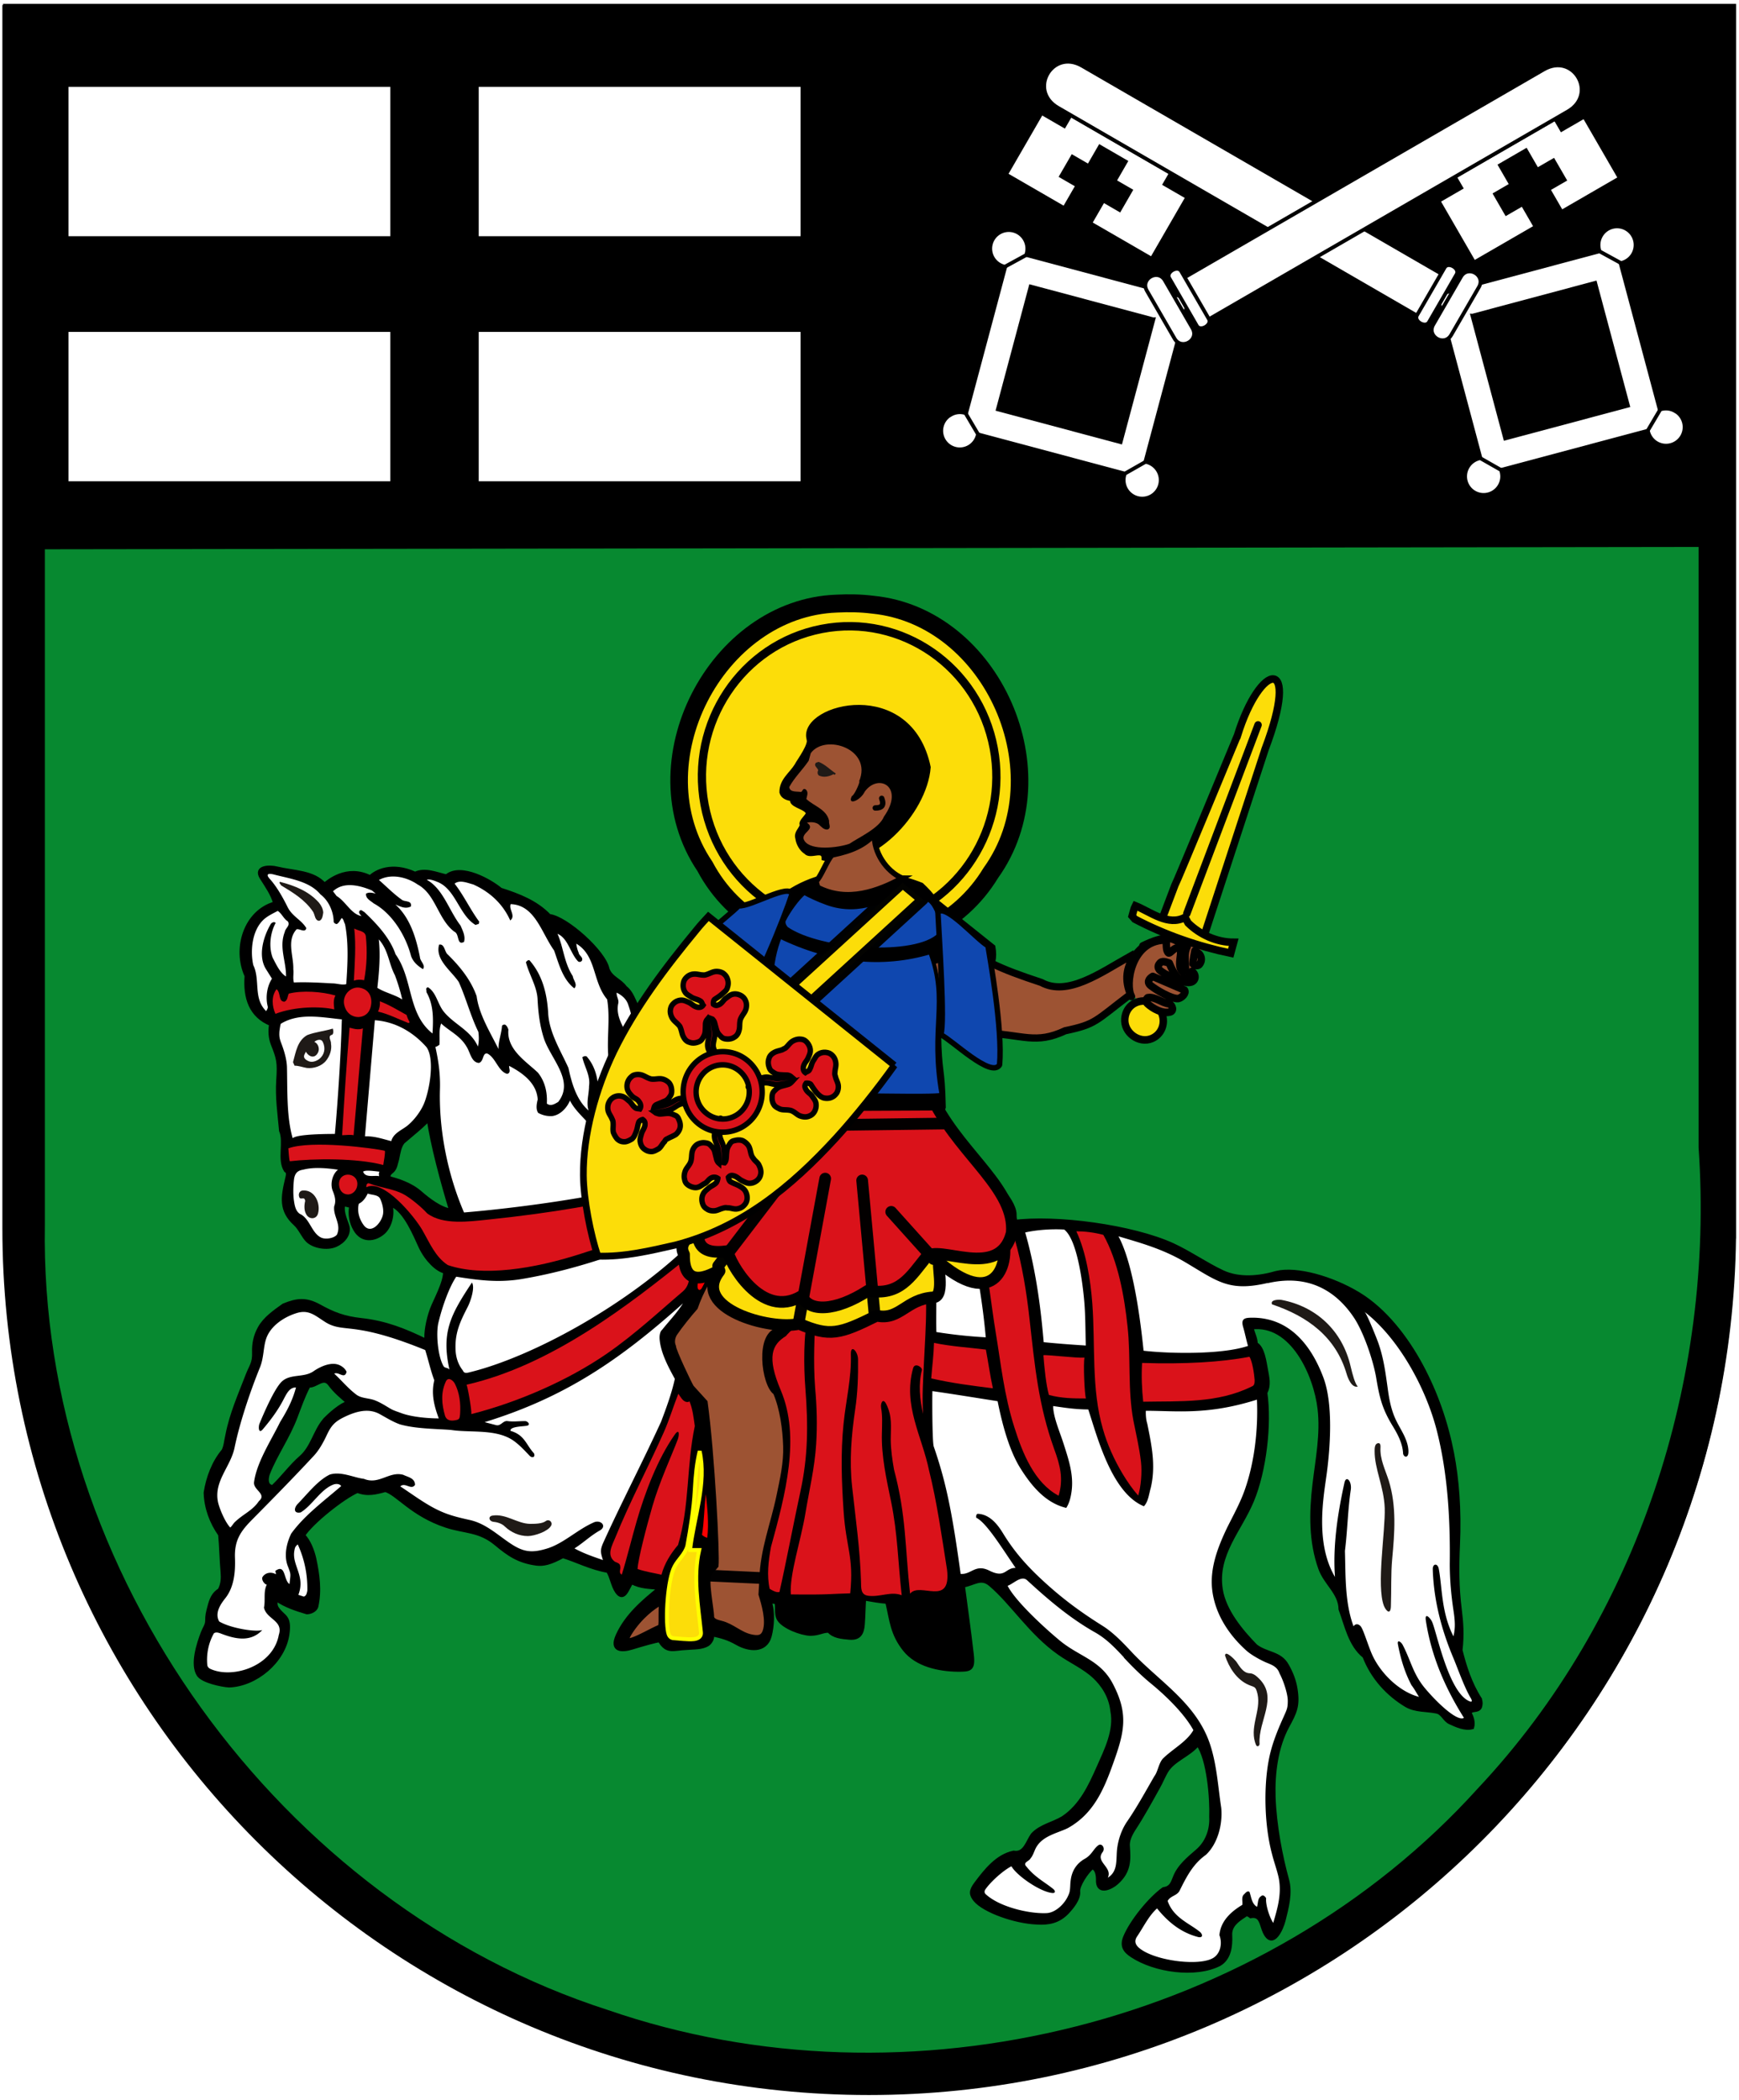 <svg xmlns="http://www.w3.org/2000/svg" xml:space="preserve" width="463" height="559" version="1.0" viewBox="0 0 104.762 148.5"><defs><filter id="a" width="1.049" height="1.133" x="-.025" y="-.066" style="color-interpolation-filters:sRGB"><feGaussianBlur stdDeviation=".231"/></filter></defs><path d="M226.2 173.75V2.054H-16.203V173.75c0 66.88 54.28 121.2 121.203 121.2 66.89 0 121.2-54.28 121.2-121.2z" style="fill:#000;fill-rule:evenodd;stroke:#000;stroke-width:3.245;stroke-linecap:butt;stroke-linejoin:miter;stroke-miterlimit:4;stroke-dasharray:none" transform="matrix(.499 0 0 .499 -.055 .141)"/><path d="M-11.804 173.31c-.844 49.12 33.321 96.24 79.758 111.2 42.576 14.71 93.126 2.05 123.336-31.36 22.65-24.08 33.6-57.93 31.31-90.81V77.218l-234.404.33v95.762z" style="fill:#078930;fill-rule:evenodd;stroke:none" transform="matrix(.499 0 0 .499 -.055 .141)"/><path d="M-4.773 5.64H18.99V17.2H-4.773zm29.015 0h23.763V17.2H24.242zM-4.773 22.968H18.99v11.56H-4.773zm29.015 0h23.763v11.56H24.242z" style="fill:#fff;fill-rule:nonzero;stroke:#000"/><path d="M226.29 173.58V1.883H-16.111V173.58c0 66.88 54.28 121.2 121.201 121.2 66.89 0 121.2-54.28 121.2-121.2z" style="fill:none;stroke:#000;stroke-width:3.245;stroke-linecap:butt;stroke-linejoin:miter;stroke-miterlimit:4;stroke-dasharray:none" transform="matrix(.499 0 0 .499 -.055 .141)"/><g style="stroke:#000;stroke-width:.531;stroke-miterlimit:4"><g style="stroke-width:1.074"><path d="m-200 142.2-30.16-13.88-1.54 3.33-6.81-3.13-8.5 18.48 17.52 8.06 3.13-6.81-4.87-2.24 2.69-5.84 4.87 2.24 2.68-5.84 7.78 3.58-2.68 5.84 4.86 2.24-2.68 5.84-4.87-2.24-3.13 6.81 18.49 8.5 8.5-18.49-6.81-3.13z" style="fill:#fff;fill-rule:evenodd;stroke-width:1.074;stroke-linecap:butt;stroke-linejoin:miter;stroke-dasharray:none" transform="matrix(.246 .023 -.023 .246 126.18 -18.144)"/><path d="m-121 169.8 49.85-18.44 18.45 49.86-49.86 18.44z" style="fill:#fff;fill-rule:nonzero;stroke-width:1.074;stroke-linecap:butt;stroke-linejoin:miter;stroke-dasharray:none" transform="matrix(.246 .023 -.023 .246 126.18 -18.144)"/><path d="m-110.3 174.8 34.11-12.62 12.62 34.12-34.12 12.62-12.62-34.12z" style="fill:#000;fill-rule:nonzero;stroke-width:1.074;stroke-linecap:butt;stroke-linejoin:miter;stroke-dasharray:none" transform="matrix(.246 .023 -.023 .246 126.18 -18.144)"/><path d="M-126.2 176.2-234 126.6c-8.98-4.14-3.2-16.72 5.79-12.59l107.8 49.6" style="fill:#fff;fill-rule:evenodd;stroke-width:1.074;stroke-linecap:butt;stroke-linejoin:miter;stroke-dasharray:none" transform="matrix(.246 .023 -.023 .246 126.18 -18.144)"/><path d="m-119.5 161.8-6.62 14.38c-.82 1.79 2.77 3.45 3.6 1.65l6.61-14.38c.83-1.8-2.77-3.45-3.59-1.65zm4.9 2.2-6.62 14.38c-1.65 3.6 3.74 6.08 5.39 2.48l6.62-14.38c1.65-3.59-3.74-6.07-5.39-2.48z" style="fill:#fff;fill-rule:evenodd;stroke-width:1.074;stroke-linecap:round;stroke-linejoin:round;stroke-dasharray:none" transform="matrix(.246 .023 -.023 .246 126.18 -18.144)"/><path d="M-98.05 218c.665 1.38.729 3.05.02 4.55a5.305 5.305 0 0 1-7.06 2.54 5.306 5.306 0 0 1-2.52-7.06 5.304 5.304 0 0 1 3.34-2.84l6.218 2.81zm29.34-72a5.299 5.299 0 0 1 2.539 7.05 5.335 5.335 0 0 1-3.19 2.8l-6.382-2.75a5.297 5.297 0 0 1-.01-4.57 5.287 5.287 0 0 1 7.047-2.53zm18.82 50.6a5.299 5.299 0 0 1 2.539 7.05 5.306 5.306 0 0 1-7.06 2.54 5.297 5.297 0 0 1-2.834-3.35l2.98-6.32c1.349-.58 2.926-.61 4.358.1z" style="fill:#fff;fill-rule:nonzero;stroke-width:1.074;stroke-linecap:butt;stroke-linejoin:miter" transform="matrix(.246 .023 -.023 .246 126.18 -18.144)"/></g><g style="stroke-width:1.074"><path d="m-200 142.2-30.16-13.88-1.54 3.33-6.81-3.13-8.5 18.48 17.52 8.06 3.13-6.81-4.87-2.24 2.69-5.84 4.87 2.24 2.68-5.84 7.78 3.58-2.68 5.84 4.86 2.24-2.68 5.84-4.87-2.24-3.13 6.81 18.49 8.5 8.5-18.49-6.81-3.13z" style="fill:#fff;fill-rule:evenodd;stroke-width:1.074;stroke-linecap:butt;stroke-linejoin:miter;stroke-dasharray:none" transform="matrix(-.246 .023 .023 .246 41.306 -17.884)"/><path d="m-121 169.8 49.85-18.44 18.45 49.86-49.86 18.44z" style="fill:#fff;fill-rule:nonzero;stroke-width:1.074;stroke-linecap:butt;stroke-linejoin:miter;stroke-dasharray:none" transform="matrix(-.246 .023 .023 .246 41.306 -17.884)"/><path d="m-110.3 174.8 34.11-12.62 12.62 34.12-34.12 12.62-12.62-34.12z" style="fill:#000;fill-rule:nonzero;stroke-width:1.074;stroke-linecap:butt;stroke-linejoin:miter;stroke-dasharray:none" transform="matrix(-.246 .023 .023 .246 41.306 -17.884)"/><path d="M-126.2 176.2-234 126.6c-8.98-4.14-3.2-16.72 5.79-12.59l107.8 49.6" style="fill:#fff;fill-rule:evenodd;stroke-width:1.074;stroke-linecap:butt;stroke-linejoin:miter;stroke-dasharray:none" transform="matrix(-.246 .023 .023 .246 41.306 -17.884)"/><path d="m-119.5 161.8-6.62 14.38c-.82 1.79 2.77 3.45 3.6 1.65l6.61-14.38c.83-1.8-2.77-3.45-3.59-1.65zm4.9 2.2-6.62 14.38c-1.65 3.6 3.74 6.08 5.39 2.48l6.62-14.38c1.65-3.59-3.74-6.07-5.39-2.48z" style="fill:#fff;fill-rule:evenodd;stroke-width:1.074;stroke-linecap:round;stroke-linejoin:round;stroke-dasharray:none" transform="matrix(-.246 .023 .023 .246 41.306 -17.884)"/><path d="M-98.05 218c.665 1.38.729 3.05.02 4.55a5.305 5.305 0 0 1-7.06 2.54 5.306 5.306 0 0 1-2.52-7.06 5.304 5.304 0 0 1 3.34-2.84l6.218 2.81zm29.34-72a5.299 5.299 0 0 1 2.539 7.05 5.335 5.335 0 0 1-3.19 2.8l-6.382-2.75a5.297 5.297 0 0 1-.01-4.57 5.287 5.287 0 0 1 7.047-2.53zm18.82 50.6a5.299 5.299 0 0 1 2.539 7.05 5.306 5.306 0 0 1-7.06 2.54 5.297 5.297 0 0 1-2.834-3.35l2.98-6.32c1.349-.58 2.926-.61 4.358.1z" style="fill:#fff;fill-rule:nonzero;stroke-width:1.074;stroke-linecap:butt;stroke-linejoin:miter" transform="matrix(-.246 .023 .023 .246 41.306 -17.884)"/></g></g><path d="M414.29 101.29c-15.62.53-26.02 20.21-17.03 33.24 7.36 13.63 28.82 13.89 36.89.84 9.21-12.55.26-32.44-15.22-33.94-1.54-.19-3.09-.22-4.64-.14z" style="fill:#fcdd09;stroke:#000;stroke-width:2.265;stroke-linecap:round;stroke-linejoin:round" transform="matrix(.548 0 0 .559 -176.958 -13.943)"/><path d="M419.43 141.82c-10.31 1.96-20.26-4.81-22.22-15.12-1.96-10.31 4.81-20.25 15.12-22.21 10.31-1.96 20.25 4.81 22.21 15.11 1.91 10.02-4.43 19.75-14.36 22.06" style="fill:#fcdd09;stroke:#000;stroke-width:1.063;stroke-linecap:round;stroke-linejoin:round" transform="matrix(.548 0 0 .559 -176.958 -13.943)"/><path d="M191.62 240.49c-1.41-2.2-2.16-4.56-2.76-6.95.26-2.24.12-3.94-.11-5.82-.39-3.14-.4-5.89-.25-9.08.23-5.12-.14-9.33-.83-12.98-.86-4.4-2.29-8.53-4.4-12.46-2.12-3.93-5.16-7.87-8.86-10.11-3.77-2.29-8.81-3.71-11.67-3.01-2.38.7-5.26.99-7.61-.11-2.34-1.09-4.69-2.74-7.05-3.83-5.7-2.61-16.61-4.1-22.74-3.26 2.57-3.62-11.25-11.8-9.72-16.27-.12-6.06-.57-4.49-.66-10.59-.11-6.57 8.88-5.83 7.69-12.16l-8.19-6.55c-.62-.91-1.25-1.55-1.98-2.24-2.66-1.08-11.12-3.72-18.509.79-1.819 2.02-3.661 7.72-4.316 10.5-1.689 7.13 1.104 15.46 2.284 20.36-1.814 2.36-1.794 2.59-6.166 7.36-.654.29-1.322.4-2.009.61-.406 0-1.183.52-1.312-.15.266-2.2-.365-4.2-1.307-6.17-.758-2.19-2.638-3.75-3.496-5.86-.913-3.12-1.68-7.11-4.641-9.04-1.246-.99-1.246-2.81-2.568-3.83-.728-1.04-2.06-1.34-2.491-2.63-.487-2.42-5.887-7.24-8.264-7.51-1.835-1.93-4.321-2.9-6.897-3.72-1.294-1.12-5.61-3.66-7.67-1.89-1.388-.3-3.034-1.06-4.438-.37-3.268-1.51-5.564-.32-6.371.5-3.313-1.69-5.98.65-6.477 1.05-1.607-1.83-4.359-1.72-6.75-2.3-.989-.26-3.164-.24-2.156 1.33.725 1.15 1.563 2.32 1.905 3.62-4.23 1.19-5.82 6.44-4.049 10.28-.239 3.11.601 5.67 3.481 6.83-.185 1.02-.1 1.99.251 2.88.804 2.03.924 2.52.754 5.08-.158 2.4.182 4.77.4 7.13.693 1.65-.312 4.07.668 5.63.424.24.319.65.218 1.08-.657 2.71-.969 4.59 1.119 6.49.733.66 1.142 1.77 1.771 2.38.875.84 2.761 1.18 3.968.64 1.053-.46 2.061-1.55 1.634-2.81-.317-.93-.875-2.19-.472-3.03.363.23.751.16 1.028.36-.19 1.14 0 2.27.568 3.24.995 1.77 2.799 1.47 3.951.49.984-.82 1.428-2.59 1.094-3.81l.154-.12c1.949.79 3.383 4.47 4.098 5.98.858 1.79 2.365 3.26 3.448 3.46.06 1.53-1.464 4.22-1.88 5.37-.573 1.6-.88 3.37-.743 4.46-3.121-1.52-5.803-2.59-9.213-2.97-2.497-.27-4.027-.87-6.006-1.97-1.842-1.01-3.121-.89-5.034-.1-1.279.92-2.657 1.85-3.42 3.25-.579 1.06-.82 2.16-.777 3.39.06 1.57-.431 1.96-.939 3.3-1.073 2.79-2.268 5.45-2.846 8.45-.181.74-.226 1.62-.564 2.22-1.355 1.61-2.179 3.77-2.514 5.92.06 2.13.804 4.18 2.055 5.95.165 1.75.18 3.47.34 5.27.07.86.06 1.71-.401 2.58-.928.57-1.208 1.41-1.454 2.34-.223.86-.332 1.23-.327 2.05 0 .58-.409 1.09-.622 1.67-.58 1.53-1.563 4.46-.586 5.95.596.9 3.296 1.46 4.314 1.52 3.729-.11 7.751-3.39 8.294-7.31.355-2.59-.591-2.32-1.469-3.6-.274-.39-.269-.9-.117-1.31 1.269.89 2.776 1.39 4.324 1.85.484 0 1.157-.27 1.345-.79.522-2.3.195-4.57-.274-6.78-.231-1.08-.805-2.6-1.596-3.33 1.146-1.84 5.683-5.44 7.7-6.3 1.414.56 2.611.24 3.951-.13 1.725.5 3.793 3.47 8.601 5.06 2.649.88 4.699.57 7.077 2.54 1.776 1.48 3.192 2.5 5.76 2.84.956.12 1.961-.1 3.722-1.07 1.938.59 4.026 1.7 6.399 2.09.55.88.677 2.08 1.261 2.93 1.022 1.48 1.543-.65 2.088-1.34 1.327.75 2.634.65 4.022.84-2.35 1.89-4.689 3.86-5.991 6.69-1.015 2.24.647 2.18 2.03 1.75 1.583-.48 3.263-.96 3.912-1.04 1.028 1.79 1.924 1.17 3.776 1.1 1.028-.1 2.202 0 3.06-.55.37-.26.809-.97.52-1.41 1.484.33 2.35.55 3.644 1.29 1.596.91 3.993 1.24 4.607-1.04.361-1.33.508-3.5 0-4.83.29 0 .655-.1.901.1.292.38-.109 1.55.406 2.38.66 1.06 3.136 2.01 4.438 2.05 1.225 0 1.796-.48 2.639-.43.692.81 1.822.88 2.862.98 1.4.14 1.85-.59 1.95-1.88.1-1.25.1-2.49.19-3.67 1.16.2 2.12.38 3.26.47.62 2.64.68 4.49 2.48 6.76 1.74 2.18 4.87 2.82 7.48 2.86 1.77 0 2.29 0 2.04-2.16-.37-3.3-.84-6.49-1.26-9.77 1.59-.27 2.54-1.3 3.88-.17 3.09 2.6 5.7 6.89 9.78 9.75 1.62 1.14 3.54 1.98 5 3.35 1.08 1.02 2.28 2.65 2.51 4.84.54 2.75-.88 5.55-1.95 7.97-1.18 2.64-2.43 5.43-5.04 7.18-1.42.86-3.16 1.14-4.31 2.39-.72 1.01-1.09 2.8-2.69 2.52-2.34.5-3.95 2.56-5.33 4.4-.81 1.06-.7 1.56-.13 2.29 1.29 1.56 5.67 3.11 8.76 3.23 1.66.11 3.02-.17 4.23-1.39.7-.73 1.73-1.96 1.63-3.01-.1-.84 1.21-2.84 2.02-3.46.86.39.76 1.68.77 2.07.1 1.72 1.95.78 2.63.16 1.9-1.67 1.74-3.4 1.63-5.12-.1-.9.35-1.78.85-2.56 1.24-1.9 2.31-3.87 3.42-5.86.41-.72.72-1.5 1.12-2.2.98-1.73 3.25-2.34 4.52-3.93 1.56 2.11 1.98 7.89 1.88 10.3.1 1.92-.6 3.71-1.97 4.87-1.19 1.04-2.6 2.15-3.2 3.77-.33.84-.53 1.45-1.59 1.62-1.88 1.34-4.54 4.57-5.46 6.85-.47 1.23 0 1.9 1 2.56 3.23 2.13 8.99 2.95 12.39 1.22 1.41-.83 1.61-2.55 1.54-4.06-.1-1.39.98-2.17 2.01-2.83.31-.29.61-.12.88.1 1.52-.28 1.49 1.17 1.98 2.23 1.13 2.4 2.4-.44 2.7-1.67.44-1.73 1-3.85.5-5.68-.93-3.35-1.78-7.76-1.92-11.76-.11-3.35.35-7.07 1.94-10.02 1.05-1.95 1.56-2.85 1.17-5.29-.18-1.17-.62-2.29-1.22-3.34-1-1.81-2.87-1.57-4.43-2.75-2.03-2.07-4.48-4.98-4.95-8.05-.77-4.93 2.72-8.43 4.43-12.56 1.76-4.24 2.53-10.81 1.89-15.3.56-1.05.29-2.11.1-3.18-.21-1.1-.45-3.21-1.46-3.72 0-.84-.46-1.56-.59-2.33 5.73-.72 9.06 6.7 9.62 11.52.42 3.6-.3 7.11-.72 10.66-.49 4.13-.53 8.18.82 11.95.78 2.17 2.84 3.46 2.87 5.78.85 2.28 1.36 5.06 3.39 6.68 1.17 3.07 3.42 5.43 5.93 6.93 1.3.77 2.92.62 4.28.9.89.15 1.15 1.2 1.94 1.54.91.42 2.11.97 3.13.69.19-.63 0-1.38-.36-2 .2-.71 1.12-.17 1.47-.87.13-.39.12-.73 0-1.07zM96.4 104.28c.502.83-1.325 3.19-1.68 3.89-.771 1.25-2.159 2.11-2.131 3.82.203.71.895.87 1.514.99-.251.82 1.683 1.1 2.114 1.73.606.32-1.147 1.39-.721 1.92-.208.63-.895 1.12-.652 1.86.09.75.558 1.6 1.211 2 .664.79 2.537-.63 2.517.89 6.608 1.79 14.398-6.43 14.908-12.95-2.62-12.653-17.913-8.779-17.08-4.15zm-54.984 64.46c-1.436-1.26-3.278-1.78-4.468-2.11-.132-.53.195-.73.475-.97.477-.41.535-1.15.72-1.72.165-.79.297-1.8.82-2.41.624-.56 3.372-2.75 3.628-3.31.487 3.55 1.989 9.14 3.187 13.03-1.479-.17-3.268-1.55-4.362-2.51zm-13.628 32.27c-1.301 1.58-1.7 3.84-3.285 5.21-1.447 1.26-2.583 2.87-4.004 4.2-1.051-.1-.914-1.3-.645-1.98 1.071-2.69 2.786-5.05 3.885-7.95.563-1.47 1.061-2.94 1.847-4.44 1.043.13 2.071-1.44 2.999-.21.777 1.06 1.743 1.83 2.68 2.65-.975.12-2.875 1.82-3.477 2.52zm86.252-26.3c-.17-.27.1-2.77.13-3.12 1.48 1.16 3.04 2.26 4.7 3.18-1.55.21-3.51-.1-4.83-.1z" style="fill:#000;stroke:#000;stroke-width:.552;stroke-opacity:1" transform="matrix(.499 0 0 .499 -.055 .141)"/><path d="M141.99 140.69v-5.46c-4.16 2.33-8.83 5.72-12.55 3.7-5.94-1.96-8.99-3.3-11.27-5.8-.98 2.51-5.03 2.8-6.51 3.37 4.81 6.06 5.29 7.04 8.95 9.55 3.27.1 5.25.56 6.99.71 1.66.13 3.09 0 5.22-.99 4.36-.92 4.22-1.34 9.14-5.08z" style="fill:#9d5333;fill-opacity:1;stroke:#000;stroke-width:1.025;stroke-opacity:1" transform="matrix(.499 0 0 .499 -.055 .141)"/><path d="M25.401 225.12c-.08.34-.117.69-.497.83l-.777-.25c1.038-2.69-.946-4.19-.563-6.26.09-.5.119-.56.477-.89a14.913 14.913 0 0 1 1.36 6.57zm115.719 9.46c1.24 1.33 2.58 2.65 3.91 3.73 2.26 1.86 4.73 4.32 5.96 6.56-.94 1.65-2.91 2.64-4.34 4.05-.6.7-.69 1.83-1.2 2.49-1.25 2.16-2.45 4.37-3.87 6.43-.74 1.09-1.22 2.45-1.39 3.77-.2 1.55.18 3.23-1.33 4.17.71-1.5-1.81-2.23-.74-3.62.44-.57-.12-1.34-.61-.97-.68.49-.91 1.36-1.93 1.92-1.17.67-1.84 1.73-1.99 3.12-.1.72 0 1.39-.31 2.01-.5 1.22-1.82 2.51-3.12 2.56-2.36.11-6.6-.84-8.59-2.67-.21-.18-.26-.45 0-.78.81-1.12 2.51-2.62 3.63-3.19.76 1.35 4.16 3.68 5.85 3.79.44 0 .36-.33.1-.55-1.14-.95-2.62-1.67-3.81-3.18-.62-.61.4-.77.56-1.17.34-.38.5-.94.73-1.42.9-1.77 2.99-2.12 4.55-2.87 3.57-1.98 5.05-5.29 6.39-9.04 1.67-4.61 2.25-7.13 0-11.43-1.78-3.38-4.73-3.81-7.54-6.13-2.33-1.94-6.28-5.6-7.37-7.74.85-.3 1.94-1.53 2.76-.79 3 2.76 6.05 5.36 9.6 7.37 1.64.92 2.85 2.19 4.14 3.58zM160 198.04c.18 4.17-.33 8.86-1.75 12.85-.67 1.88-1.66 3.64-2.5 5.34-1.3 2.72-2.43 5.66-2.1 8.7.39 3.47 2.37 6.46 4.9 8.71.75.66 2.2 1.43 2.91 1.71.71.29 1.44.57 1.74 1.48.5.91 1.16 2.81 1.17 3.86 0 1.02-.11 1.23-.6 2.32-.88 1.94-1.73 4.03-2.12 6.23-.73 3.96-.56 9.33.49 13.2.29 1.17.72 2.29.95 3.4.45 2.34-.24 4.46-.78 6.35-.52-.78-1.11-2.56-1.01-3.51-.21-.33-.46-.55-.79-.22-.41.28-.34.94-.5 1.45-.76-.45-.79-1.34-1.07-2.12-.35-.23-.6.22-.82.39-.37.44-.1 1.06-.2 1.45-1.67 1-3.08 2.34-3.24 4.29.47 1.23.1 2.79-1.07 3.33-2.19 1.07-8.21.24-10.29-1.5-.6-.49-.72-1.05-.3-1.66.91-1.34 1.64-2.91 2.82-3.96 1.57 1.95 3.42 3.45 5.88 4.07.65.11.59-.4.21-.73-1.47-1.22-3.77-2-4.59-4.4.43-.78 1.41-.72 1.75-1.56.94-1.89 1.86-3.68 3.66-4.96 1.66-1.53 2.41-4.29 2.19-6.65-.46-3.01-.62-6.1-1.59-9.03-1.92-5.76-7.06-8.81-10.96-12.91-1.34-1.43-2.7-2.89-4.32-3.9-2.69-1.69-5.05-3.38-7.47-5.52-2.7-2.39-4.78-4.58-6.63-7.62-.83-1.35-1.93-2.62-3.51-2.7-.26 0-.28.35-.25.55 1.47.72 3.64 4.3 5.58 7.11-1.52 0-1.42 1.54-3.74.38-1.97-.98-2.55.6-4.05.47-1.17-8.47-2.01-12.85-3.82-18.07-.21-.79-.22-7.03-.18-7.83 3 .43 6.17.95 9.24 1.43.62 3.07 1.59 6.9 3.26 9.55 1.6 2.54 3.59 4.89 6.47 5.57.44-.67.64-1.51.75-2.31.34-2.39-.44-4.63-1.15-6.85-.5-1.58-1.44-3.69-1.46-5.27 1.02.13 2.9.48 4.98.48 1.29 3.9 3.32 11.85 7.89 13.72.63-.68.7-1.69.97-2.61.75-3.2.1-6.12-.49-9.07-.18-.58-.23-1.21-.21-1.85 4.39 0 8.73.64 15.75-1.58zm1.51-16.5c6.25-1.44 10.03 1.58 12.23 4.87 1.36 2.03 2.74 6.04 3.16 8.53.46 2.75.83 4.4 2.39 6.92.76 1.26 1.37 2.48 1.43 3.89.1.22.19.37.43.37.35-.1.32-.61.32-.86-.1-1.75-1.25-3.11-1.91-4.64-.63-1.45-.87-2.98-1.05-4.34-.31-2.22-.58-4.25-1.35-6.39-.15-.42-1.69-4.34-1.96-4.33 4.8 3.67 8.65 10.64 10.23 16.63 1.7 6.49 1.97 13.42 1.9 19.14 0 2.22.2 4.41.52 6.55.23 1.5.29 2.54 0 3.7-1.74-3.4-1.59-7.03-2.08-9.57-.16-.82-.88-.78-.85.1.14 4.37 1.23 8.55 2.95 12.61.66 1.59 1.51 4.05 2.45 5.64.13.21.26.57-.11.45-3.06-1.08-4.78-10.11-5.42-11.36-.23-.46-1.04-1.35-.85-.1.77 5.04 2.74 9.56 5.4 13.78-.91.56-3.64-1.98-5.41-4.06-1.81-2.11-2.06-3.95-3.27-6.27-.24-.45-.81-.82-.68-.1.38 2 .94 3.95 1.93 5.81.42.54.7 1.1 1.06 1.65-2.84-.74-5.6-3.47-6.75-6.23-.5-1.2-1.02-2.9-1.39-3.58-.24-.46-.79-.71-1.14-.19-1.23-3.34-1.12-7.07-1.22-10.69.36-2.81.41-5.89.83-8.66.17-1.2-.65-2.12-.9-.99-.99 4.48-1.66 9.05-1.34 13.34-2.88-4.86-1.58-11.55-1.19-14.49.53-3.88.95-9.98-.44-13.72-1.69-4.53-4.73-8.44-9.9-8.52-1.11 0-1.85 0-1.5 1.28.26.87.44 1.82.7 2.72-3.58 1.22-10.91 1.13-14.8.68-.66-6.46-1.77-12.9-3.56-16.21 3.08.92 6.27 1.77 9.55 3.72 4.53 2.69 6.13 4.16 11.6 2.89zm-25.98 2.68c.17 2.02.15 4.05.21 6.15-1.99-.12-3.93-.27-5.97-.47-.31-3.68-.93-9.69-2.62-15.55 1.67-.37 3.8-.52 5.53-.41 1.87 1.44 2.64 7.76 2.85 10.28zm-13.97 4.99c-2.36-.13-4.69-.38-7-.75-.12-3.71.32-8.07-.76-11.66 1.54 0 4.45.11 5.87-.11.46 2.19.87 4.48 1.21 6.82.28 1.87.51 3.78.68 5.7zM37.816 137.9c.416 1.12.771 2.26 1.038 3.44-1.066-.69-2.459-.97-3.53-1.65.267-2.34.449-4.63.208-6.86 1.378 1.53 1.393 3.4 2.284 5.07zm-15.191-7.64c.409.61-.335.95-.421 1.51-.853 2.18.213 4.17.175 6.31-.886-.53-1.449-1.83-1.898-2.67-.568-1.52-.355-3.48.429-4.92-.249-.25-.652 0-.756.27-1.005 1.74-1.781 4.45-.602 6.3l.833 1.33c-.716 1.12-.937 2.68-.587 3.99 0 .28-.142.43-.233.61-1.88-1.83-.804-4.43-1.827-6.52-.441-2.03-.175-4.74 1.297-6.28.583-.62 1.416-1 2.169-1.4.574.36.843 1.13 1.421 1.47zm4.648-3.8c1.165.88 1.855 2.47 1.86 3.89.1.2.239.28.449.3.338-.2.47-.57.688-.85.289.15.284.56.469.85.536 2.74.373 5.63.18 8.51-.573.18-1.306-.1-1.966-.1-1.822-.1-3.669-.21-5.46-.13-.17-.62 0-1.27-.08-1.88.06-1.88-.99-4.06.469-5.66.444-.1 1.203.55 1.378-.16-.678-1.15-1.951-1.63-2.624-2.92-.703-1.42-1.545-2.93-2.578-4.08-.606-.68-.154-.79.597-.6 2.311.61 5.054.94 6.612 2.83zm3.017 17.7c-.129 4.68-.507 10.86-.982 16.23-.799 0-5.376 0-5.985.61-.868-3.01-.736-6.67-.807-9.88 0-1-.269-2.04-.591-2.98-.345-1.01-.574-1.26-.47-2.39.06-.36.09-.7.186-.97 2.585-1.57 5.65-.93 8.649-.62zm-.512 21.27c-.876.68-1.16 2.11-.777 3.03.284.69.508 1.43.208 2.18-.18 1.42 1.061 2.56.376 4.04-.457.52-1.644.7-2.266.38-1.335-.67-1.581-2.72-2.979-3.34-.601-.41-.725-1.14-.837-1.86-.135-.92-.1-2.06 0-2.98.09-.71.35-1.29 1.291-1.42 1.508-.4 3.274-.24 4.979 0zm3.608 7.88c-.624-.84-.964-1.99-.685-3.03.695-.34 1.05-1.02 1.263-1.44.569.22 1.464.14 1.754.73.274.57.507 1.4.421 2.12-.16 1.2-1.69 3.06-2.753 1.62zm2.245-7.58c-.127.22-.09.39-.06.65-.612-.17-1.946.29-2.263-.64.312-.26 1.39-.1 2.316 0zm6.214-9.43c-.558 1.19-1.543 2.4-2.461 3.07-.815.57-1.814 1.01-2.088 2.04-1.327-.34-2.378-.72-3.73-.68.469-5.48.934-10.96 1.403-16.45 2.969.21 5.453 1.71 7.328 3.82 1.256 1.8.34 6.5-.452 8.2zm12.301-26.15c.858-.64-.241-1.58.08-2.32 3.441.12 4.349 4.05 6.148 6.56.667 1.85 1.195 4.08 2.867 5.37.515-.53-.139-1.14-.213-1.72-1.241-1.91-1.312-4.05-2.169-6.01 1.53.67 1.814 2.79 2.925 3.92.18.1.36.1.533-.1.236-.5-.419-.71-.462-1.15a4.43 4.43 0 0 1-.33-1.27c2.893 1.74 2.274 5.4 4.367 7.89.649 3.75-.66 7.89.995 11.47.416.86.88 1.72 1.573 2.41.274 0 .269-.25.284-.47-.817-2.16-1.578-4.34-1.583-6.64l.299-1.47c.09.1.505.92.611 1.13 1.472 2.8 1.287 6.15 3.537 8.75.143.1.229-.1.351-.15.147-.96-.683-1.75-.787-2.7-.515-2.21-.606-4.48-1.964-6.5-.954-1.78-2.174-3.41-1.72-5.34.06-.51-.294-.93-.241-1.44.705.35 1.4.9 1.652 1.76.824 2.26.867 5.06 2.857 6.72.132 0 .241 0 .34-.1.06-.62-.373-1.17-.482-1.77-.06-.15-.137-.76-.08-.89 1.657 1.61 1.952 3.97 2.5 6 .522 2.02.106 4.69 2.217 5.93.236-.1.305-.3.355-.54-.487-.65-.383-1.42-.583-2.13l2.053 3.21c.362 1.25.969 2.47.885 3.79.223.88.165 1.81.07 2.76l-.155.1c-.06-1.42-1.043-2.76-1.446-4.18-.165-.12-.564-.13-.554.21-.398 1.56.767 2.81.508 4.31l-.07.33c-.383 0-.825.48-1.16 0-.426-.41.06-1.39-.687-1.35-.251.41-.82.46-.726 1.04 0 .27.06.53.218.76l-.291.22c-.731-1.26-.391-2.9-.153-4.33-.157-.27-.393-.69-.73-.48-.744.61-.777 1.54-1.056 2.37-.53-1.47-1.71-2.91-1.728-4.53-.332-.74-.987-1.46-1.147-2.25-.241-.13-.484 0-.606.2.279 1.64 1.279 3.18.583 4.99 0 .26-.347.27-.421.48-.571-1.53-1.943-2.16-2.867-3.32-.842-1.24-1.804-2.56-1.941-3.99.165-2.24-.09-4.55-1.611-6.28-.246-.11-.421 0-.612.11.305 1.38 1.18 2.63.949 4.1 0 1.14-.436 2.39-.05 3.46-1.744-1.48-2.416-3.94-2.87-6.05-1.185-2.6-2.786-5.12-2.88-7.92-.17-2.57-.781-5.21-2.634-7.32-.203-.1-.403.13-.512.27.484 1.84 1.616 3.5 1.659 5.38.1 1.86.322 3.65.896 5.43.984 2.92 4.379 6 2.017 8.99-.487.28-1.048.66-1.606.23.09-1.56-.246-3.12-1.269-4.39-1.687-1.6-4.435-3.27-4.179-6.08-.08-.28-.246-.61-.492-.72-.147 0-.307 0-.416.18-.06 1.07-.541 2.22-.492 3.29-1.195-2.41-2.758-4.88-3.103-7.5-.848-2.39-2.472-4.32-4.192-6-.365-.44-.398-1.45-1.127-1.3-.598 2.12 1.711 3.69 2.779 5.28 1.053 2.32 1.654 4.77 2.786 7.08.09.68.1 1.35-.06 2.08-1.07-2.36-3.339-3.1-4.841-4.94-.896-1.12-1.048-2.71-2.24-3.46-.449.1-.153.48-.224.68 1.048 1.83.982 3.84.863 5.87-3.58-2.85-2.7-7.64-5.239-11.23-.805-2.35-2.7-4.35-4.433-5.99-.236-.1-.431-.41-.672-.15-.191.29.152.57.279.73-1.477-.27-2.231-2.08-3.525-2.84l-.51-.67c1.535-1.44 3.827-.82 5.509-.12l.553.46c-.34-.1-.967-.27-1.378 0-.09.68.65 1.01 1.089 1.38 2.585 1.41 4.524 4.51 5.29 7.46.327.89.992 1.42 1.682 1.85.437-.54-.411-1.12-.426-1.7-.515-2.59-1.335-5.53-3.486-7.46.768.31 1.415.67 2.197.29.206-.87-.809-.65-1.231-.93-1.174-.82-2.197-1.88-3.288-2.83 1.698-.95 3.956-.42 5.486.64 2.562 1.37 2.874 4.94 5.206 6.69.744.3.307 2.01 1.368 1.44.223-.84-.185-1.57-.492-2.31-1.655-2.14-2.472-5.22-4.793-6.49.378-.13 1.032.1 1.426.27 2.674.97 3.131 4.75 5.508 6.14.137-.1.302-.1.431-.15l.07-.33c-1.241-1.66-2.21-3.76-3.489-5.38.718-.59 1.799-.11 2.641.11 2.19.98 4.113 2.6 5.222 5.05zm-6.247 17.77c.589.81.705 2.33 1.814 2.41.744-.2.48-1.54 1.241-1.31 1.162.61 1.52 2.53 2.771 2.86.621-.17.218-.81.284-1.13 1.847.96 3.907 2.42 4.044 4.76-.154.62-.286 1.39.07 1.9.63.34 1.274.49 1.979.45 1.152-.14 2.099-1.18 2.523-2.2.7 1.4 1.946 2.4 2.94 3.6.274.11.591-.15.716-.37.672 1.57 2.068 2.63 3.4 3.47.596.76.847 1.64 1.037 2.53.45.31.97.13 1.378-.18.477-.2.34-.84.744-1.12l1.796 3.55c-1.109.32-2.36.64-3.73.95-6.434 1.46-15.406 2.76-23.297 3.43-2.307-5.35-3.58-11.64-3.41-17.48.06-2.11-.201-3.96-.65-5.99.16 0 .388-.17.574-.29.08-1.01-.12-2.04.246-3.02 1.146 1.07 2.633 1.7 3.537 3.18zm-16.53 40.05c2.009.22 4.95.68 10.737 3.04.442 1.38.754 2.87 1.289 4.29-.474 1.93 0 3.69.635 5.4-1.54 0-3.875-.2-5.367-.77-.421-.16-.918-.31-1.306-.51-.731-.4-1.378-.88-2.355-1.27-.896-.36-1.908-.25-2.672-.83-1.175-.89-2.032-1.96-3.116-2.96.607-.34 1.487.86 1.749-.27-.219-.45-.589-.75-1.01-.94-1.142-.52-2.695.19-3.667.86-1.393.98-3.351.3-4.564 1.53-1.005 1.01-2.482 4.38-3.103 5.91-.17.41-.153 1.52.464.8 1.165-1.37 2.235-2.81 3.05-4.44.35-.64.771-1.53 1.657-1.49-.505 1.89-1.287 3.33-2.253 4.9-1.241 2.55-3.296 5.65-3.685 8.48-.185 1.15 1.881 1.69.673 2.73-.863 1.31-2.195 1.81-3.37 2.93-.269.25-.416.58-.68.8-.703-.72-1.517-2.62-1.73-3.58-.635-2.98 1.776-5.01 2.337-7.72.7-3.4 2.121-7.74 3.598-11.37.56-1.38.474-2.82.867-4.03.612-1.9 2.639-3.18 4.395-3.7 1.735-.52 2.644.45 4.103 1.35 1.116.67 2.098.72 3.324.86zM80.6 172.85c-.06.95-.17 1.75-.465 2.65-9.174 9.1-22.942 16.53-31.761 18.67-.399.1-.749.18-.929-.26-.738-.94-1.028-2.02-1.043-3.14-.06-2.37.764-3.98 1.743-5.9.393-.77 1.053-2.74.584-3.42-2.974 4.5-4.377 6.98-3.185 12.33-.268-.31-.657-.19-.827-.47-.819-1.36-1.108-4.65-.735-6.19.555-2.32 1.529-5.02 2.524-6.5 2.923.46 5.846.89 9.213.34 8.655-1.44 16.853-4.6 24.881-8.11zm-4.978 15.34c-.198.25-.34.68-.285 1.33.168 1.94 1.251 3.92 2.152 5.58-.446 2.05-1.228 4.16-1.938 6.04-2.591 5.67-5.58 11.39-8.16 17.07-.513 1.12-.442 1.46-.09 2.56-1.327-.46-2.732-.93-4.036-1.65 1.25-.79 2.245-1.78 3.572-2.53 1.104-.63.132-1.57-.797-1.17-2.306.99-4.3 2.98-6.607 3.7-2.42.75-3.59.48-5.683-1-1.683-1.18-3.246-2.57-5.344-3.03-1.619-.36-2.857-.66-4.197-1.27-1.941-.87-3.836-2.31-5.635-3.49.695-.63 1.548.59 2.088-.21 0-.98-1.06-1.12-1.646-1.42-1.977-.58-3.469 1.46-5.6.56-1.436-.16-3.187-1.09-4.816-.61-1.71.81-3.207 2.78-4.562 4.16-.558.59-.612 1.41.416 1.21 1.649-1 2.786-3.21 4.595-3.93.426-.17.946-.13 1.147.2-2.454 2.12-5.207 4.14-7.082 6.73-.626 1.29-1.07 3.06-.497 4.57.502 1.3.411 1.09.256 2.58-.857-.53-.517-2.95-2.009-1.86 0 .16.124.3.06.47-.574-.35-1.447-.29-1.881.4-.18.37.252 1.01.607 1.08-.503 1-.17 2.14-.399 3.25.378 1.67 2.771 1.82 2.104 3.86-.787 4.36-6.305 6.18-9.469 4.92-.302-.12-.592-.24-.663-.62-.157-1.56.17-3.17.934-4.52.297-.2.596-.1.898 0 2.005.78 4.245 1.35 5.96-.46-1.091.31-4.59-.3-6.112-1.22-.652-1.18.168-2.41.858-3.28 1.251-1.57 1.456-3.7 1.38-5.74-.09-2.51.837-3.79 2.416-5.39 2.945-2.98 5.858-5.94 8.728-9.03.791-.84 1.388-1.94 1.89-3.01.673-1.44 1.251-1.94 2.591-2.58 1.563-.74 3.296-1.22 4.859-.37.933.51 1.9 1.12 2.895 1.47 2.159.62 4.821.62 7.203.79 2.89.45 6.607-.22 9.071 1.65.804.61 1.416 1.28 2.093 1.99.361.39.863.25.645-.31-1.17-1.28-1.312-2.61-3.344-3.2-.07-.65 1.875-.61 2.354-.73.558-.11.104-.65-.284-.65-.886 0-1.634.11-2.482 0-.621-.1-.948.72-1.588.58l-1.662-.43c11.405-3.51 19.177-8.82 28.116-16.83-.88 1.4-2.017 2.55-3.007 3.81z" style="fill:#fff" transform="matrix(.499 0 0 .499 -.055 .141)"/><path d="M-19.81 855.04c-5.17-.63-10.6-1.3-15.98-2.52.25-3.14.64-5.91.72-9.03 4.52.92 9.08 1.17 13.44 1.71.59 2.99 1.08 6.58 1.82 9.84zm15.89 15.48c1.52 4.09 2.44 7.51 1.14 11.84-6.29-3.26-9.37-10.87-11.46-17.37-2.67-8.2-3.5-16.22-4.8-23.9-1.31-7.69-1.87-15.17-3.91-22.36 1.37.49 2.89 1.46 5.14 1.91 1.06-.81 2.49-2.58 3.62-3.71 1.95 6.65 3.12 13.73 3.89 20.67 1.34 11.66 2.26 21.69 6.38 32.92zm8.22-12.9c-3.12 0-6.24 0-9.6-.89-.74-2.57-1.16-6.79-1.43-10.09.38-.23 8.63.76 10.65.6-.34 1.33 0 9.44.38 10.38zm4.5-41.61c3.83 6.68 5.45 15.66 6.28 23.35.88 8.02 0 15.93 1.51 23.88.7 3.48 1.53 6.86 1.96 10.49.31 2.65 0 6.39-.72 8.59-1.49-1.67-2.79-3.51-3.98-5.44-2.2-3.59-4.04-7.57-5.15-11.46-3.05-10.25-1.93-21.34-2.76-32.04-.45-5.86-1.6-12.96-4.13-18.27 2.15 0 4.44.25 6.99.9zM48 852.9c0 .72 0 1.46-.78 1.69-8.84 4.31-18.61 3.68-28.09 3.86-.34-3.14-.5-6.51-.29-9.86 10.98.34 20.4-.18 27.81-1.57.75 1.1 1.24 4.38 1.35 5.88z" style="fill:#da121a" transform="matrix(.273 0 0 .278 66.517 -139.54)"/><path d="M-93.81 893.04c-.28 0-1.01-.36-1.37-.73.57-3.21.56-7 .99-10.33.38 3.17.82 7.46.38 11.06z" style="fill:red" transform="matrix(.273 0 0 .278 66.517 -139.54)"/><path d="M-98.26 896.18h2.36c-1.61 6.94-.25 14.07.46 20.97.11.94-.65 1.55-1.79 1.68-1.63.18-4.19-.18-5.5-.25-.77-.18-1.08-.74-1.24-1.52-.73-3.55-.1-13.37 1.66-16.66.97-1.84 2.73-3.14 3.33-5.25.87-4.7 1.65-9.4 1.92-14.14.2-3.73.51-6.92 1.28-9.99 1.87 8.24-1.53 16.96-2.48 25.14z" style="fill:#fcdd09;stroke:#ff0" transform="matrix(.273 0 0 .278 66.517 -139.54)"/><path d="m-98.81 858.54.39-.18c.85 2 1.06 4.16 1.38 6.28-2.2 10.22-1.29 20.17-4.34 30.24-1.89 2.2-3.49 4.65-4.3 7.57-2.21-.49-3.98-.72-6.19-1.44.1-2.45 2.33-10.81 3.86-16.02 1.84-6.25 4.95-12.76 6.57-16.99.35-.92.51-3-.82-1.14-4.45 6.22-7.69 14.69-9.83 21.95-1.35 4.56-2.42 9.05-3.86 13.6-.91-.34-.23-1.49-.41-2.03 0-.85-.83-.97-1.41-1.25-2.21-1.65-.73-4.05.15-6.16 3.82-9.22 8.62-18.07 12.55-26.76 1.47-3.26 2.48-6.63 3.76-9.78.69.9 1.25 2.21 2.51 2.09zm31.19-22.01c-1.33 4.45-1.19 13.46-.79 18.31.79 9.79.67 17.63-1.25 26.35-1.9 8.66-3.74 18.25-5.45 25.66-.9.18-1.78-.38-2.53-.8-.77-3.29-.36-7.08.35-10.72 3.729-13.3 7.668-27.89 2.515-39.8-3.692-8.53-2.256-11.62 1.335-13.77.62-.88 4.67-4.36 5.82-5.23z" style="fill:#da121a" transform="matrix(.273 0 0 .278 66.517 -139.54)"/><path d="M-37.92 861.46c-.83-3.59-1.23-7.52-.27-11.11 0-.77-1.86-1.89-2.29-.43-2.72 9.43 2.34 17.36 4.13 26.02 2 7.77 3.29 16.74 4.66 25.25 1.125 9.63-7.065 2.95-9.58 6.09-1.32-11.82-.98-19.88-4.15-31.52-.45-2.5-.84-5.11-.86-7.69 0-3.26.45-5.88-1.17-9.03-.87-1.69-1.52-.18-1.32.99.38 2.09.25 4.25.2 6.42-.18 5.78 1.22 11.89 2.4 17.49 1.69 8.11 1.783 15.51 2.733 23.73-2.81-1.08-5.603.54-8.723.13-1.92-.27-1.78-1.93-1.82-3.58-.23-8.06-1.4-16.08-2.3-24.1-.74-6.65-.2-13.15.79-19.69.65-4.2.79-8.47.74-12.74 0-2-1.91-3.97-1.86-1.37.18 6.22-1.26 11.62-1.89 17.73-.79 7.44-.5 14.81 0 22.11.65 9.64 2.687 11.51 1.727 21.03-4.729.1-5.724.41-15.392.27-.38-5.05 2.615-13.75 3.755-20.49.99-5.89 2.43-11.69 2.81-17.71.31-4.87.18-9.52-.27-14.4-.5-6.56-.18-13.48.23-19.95 6.74-6.2 13.48-13.06 19.21-19.98 0 .18 3.34 1.96 4.85 2.66 1.59.74 2.56 2.06 3.03 3.68 2.25 7.89 1.3 18.65.9 26.76-.22 4.65-.54 9.17-.25 13.43zm-121.27-7.56c1.2 2.31 1.54 5.05 1.33 7.79-.1.86-.1 1.28-1.04 1.44-.91.18-2.33.36-2.85-1.1-.84-2.85-1.18-5.82.22-8.74.61-1.26 1.88-.27 2.34.61zm39.26-7.6c-10.25 6.9-23.13 12.33-35 15.3.1-1.17-1.08-7.66-1.28-7.46 22.02-4.94 42.11-20.26 58.01-32.89-.6 2.87.77 6.9-1.95 9.16-5.6 4.65-12.46 10.95-19.78 15.89zm-62.81-95.05c-1.03-.23-1.97-.15-2.63.12.23-4.35.58-9.07.1-13.27 1.11.65 2.86.58 3.01 2.04.38 3.7.25 7.46-.46 11.11zm11.03 8.84c.16.63.48 1.25.79 1.86l-.29.2c-2.64-.98-5.03-2.26-7.89-2.92.36-.78.55-1.64.46-2.62 2.38.87 4.77 2.31 6.93 3.48zm-9.15-2.93c-.15 1.78-1.11 3.33-3.34 3.46-1.56 0-3.19-.94-3.68-3.16-.54-2.43 1.72-4.71 4.04-4.3 2.11.37 3.15 1.95 2.98 4zm-9.28-2.02c-.64 1.15-.41 2.41-.3 3.53-3.53-.81-10.12-.79-15.25 1.13-.88-1.89-1.12-4.48.29-6.27 1.18.95.38 3.12 2.04 3.19.86-.36.77-1.34 1.12-2.06 3.48-.87 8.61-.52 12.1.48zm4.69 35.53c-.95-.2-2.04 0-2.96 0 .53-9.01 1.14-18.18 1.92-27.35.79.18 2.17.7 3.46.18-.86 9.06-1.57 18.18-2.42 27.24zm7.69 7.57c-6.87-1.8-18.14-1.64-24.2-.95-.23-.4-.34-3.16-.39-3.28 6.04-2.15 22.44 0 25 .63.18.38-.31 3.02-.41 3.6zm-9.09 7.5c-1.4 0-2.2-1.03-2.34-2.24-.43-3.75 4.78-3.58 4.72-.39 0 1.26-.92 2.56-2.38 2.63z" style="fill:#da121a" transform="matrix(.273 0 0 .278 66.517 -139.54)"/><path d="M-83.24 810.71c-4.58 5.79-8.47 12.09-11.91 18.72-.5.96-1.29.69-1.18-.52.51-5.48 1.42-11.14 2.72-16.61.94-1.28 7.81-4.81 8.54-4.15.27 1.07 1.15 1.8 1.83 2.56z" style="fill:red" transform="matrix(.273 0 0 .278 66.517 -139.54)"/><path d="M-76.3 796.37c-4.87 10.05-39.39 20.99-50.09 24.4-12.45 3.96-25.64 5.94-34.64 2.93-3.21-2.05-4.69-5.62-6.58-8.86-2.03-3.5-10.16-13.19-14.49-10.94-.16-.38.13-1.28.79-.94 2.94 1.12 6.11 1.3 8.78 2.71 1.79.91 4.83 3.42 6.15 4.88 4.13 3.03 10.93 2.07 15.8 1.58 33.19-3.33 54.46-9.71 74.28-15.76z" style="fill:#da121a" transform="matrix(.273 0 0 .278 66.517 -139.54)"/><path d="M91.693 197.07c.946 2.17 1.355 5.15 1.426 7.58.08 2.36-.47 4.72-.944 7.02-.822 3.96-2.324 7.67-2.428 11.8l-.125 2.17c.442 1.44 1.099 3.7.594 5.19-.317.96-1.032.92-1.852.76-1.578-.31-2.705-1.55-4.293-1.94-.434-.12-1.259-.27-1.292-.85 0-1.14-.923-5.28-.294-6.12l.924-1.08c.195-1.48-.541-15.9-1.548-23.22l-1.934-2.13c-.269-.39-2.572-5.23-2.547-5.76-.431-1.02.246-1.87.246-1.87.619-.93 2.032-2.68 2.842-3.59 1.558-4.58 5.125-8.83 8.629-12.76 3.04-4.8 5.727-8.31 8.234-10.43 2.387-2.03 4.929-2.65 8.389-1.46 1.1 1.7 1.55 3.31 3.08 4.78l2.08 2.46c1.37 1.19.58 1.69-.4 2.68-1.09 1.12-2.24 2.15-3.31 3.23-4.34 5.12-9.372 9.95-14.932 14.56-3.179.46-2.189 7.85-.545 8.98z" style="fill:#9d5333;fill-opacity:1;stroke:#000;stroke-width:.552;stroke-opacity:1" transform="matrix(.499 0 0 .499 -.055 .141)"/><path d="M103.66 110.43c0 .35-.75 1.99-1.08 2.09-.69 1.39 1.21.67 1.84-.65 1.96-2.66 5.68-.64 2.71 3.56-.67 1.67-3.66 2.99-4.88 3.84-1.67.59-5.465 1.01-6.378-.4-.779-1.15 1.756-1.58.345-2.59.474-.1 1.132-.1 1.629.22.383.34.746.8 1.271.76.622-.2.152-.8.239-1.23-.353-1.66-2.198-2.1-3.225-3.1.1-.49.342-.99-.1-1.36-.411-.26-.422.32-.673.37-.54-.12-1.568.1-1.654-.7.736-1.36 1.9-2.45 2.758-3.73l.294-1.07c2.053-2.81 8.784-.59 6.854 3.99z" style="fill:#9d5333;fill-opacity:1" transform="matrix(.499 0 0 .499 -.055 .141)"/><path d="M100.29 109.29c0 .12-.1.18-.18.22 0 0-.1-.1-.115-.1-.601.31-1.327.54-2.081.2-.258-.22-.21-.55-.1-.76-.107-.36-.731-.66-.297-1.07l.353-.11c.918.36 1.578 1.07 2.37 1.6zm77.22 95.54c-.1 1.63.68 3.15 1.17 4.68 1.13 3.63.83 7.42.49 11.1-.2 2.16-.1 4.39-.18 6.56 0 1.44-.65.9-.99.1-1.1-2.83.22-10.66.11-13.87-.12-3.06-1.45-5.54-1.43-8.08 0-.35 0-.96.4-1.09.46-.14.44.33.43.66zm-4.23-11.49c.28 1.19.61 2.41 1.01 2.85-.86.21-1.4-1.17-1.59-1.83-1.54-5.23-5.55-8.14-10.56-9.82-.31-.69.98-.69 1.35-.63 4.9.93 8.61 4.34 9.79 9.43zm-16.23 41.79c.51.74.99 1.62 1.87 1.68.56 0 .96.36 1.33.71 2.85 2.75-.1 5.99.12 9.29 0 .27-.28.49-.47.22-1.1-2.44.73-4.88.18-7.28-.27-1.14-.4-.92-1.27-1.3-1.68-.73-2.78-2.46-3.33-4.14 0-.86 1.4.6 1.57.82zm-97.111-19.21c-.429.79-2.325 1.44-3.268 1.45-1.216 0-2.358-.49-3.274-1.35-.406-.43-1.121-.63-1.689-.68-.564-.1-.721-.77-.06-.87 1.913-.3 3.514 1.15 5.323 1.17.653 0 1.723 0 2.236-.4.459-.33 1.017.15.738.68zm-34.675-44.1c-.322-.54-.333-1.25-.17-1.93-.08-.71-.607-.11-.81-.48-.228-.48 0-.97.46-1 1.728-.15 2.575 1.86 2.164 3.28-.233.81-1.223.85-1.644.13zm1.776-44.21c.345.42.591.91.617 1.42-.08.46-.12 1-.556 1.16-.652 0-.607-.86-.893-1.29-1.175-1.73-2.852-2.71-4.529-3.73-.06-.17-.356-.36-.16-.5 2.144.55 4.1 1.35 5.521 2.94z" style="fill:#1f1a17" transform="matrix(.499 0 0 .499 -.055 .141)"/><path d="m115.3 130.61-.33 1.57c-3.27 3.3-16.893 2.41-21.656-.89-.327-.35-.588-.91-.281-1.34.568-1.15 1.895-3 2.801-3.72.624.37 2.002 1.02 3.215 1.45 4.821 1.75 8.611-.78 11.081-1.77 1.1.27 1.26 0 2.08.79.98.75 1.74-.35 3.09 3.91z" style="fill:#0f47af;stroke:#000;stroke-width:.552;stroke-opacity:1;filter:url(#a)" transform="matrix(.499 0 0 .499 -.055 .141)"/><path d="M75.546 226.87c-.183 1.36 0 2.48-.145 3.3-1.474.63-2.692 1.42-3.948 1.85-.898.31-.761-.18-.292-.92 1.431-2.26 3.344-3.7 4.385-4.23z" style="fill:#9d5333;fill-opacity:1;stroke:#000;stroke-width:.552;stroke-opacity:1" transform="matrix(.499 0 0 .499 -.055 .141)"/><path d="M113.68 134.65c2.62 7.07-.1 10.54 1.61 20.18-1.11.36-14.35-.1-15.43.15-.819-.7-2.281.5-2.595.84-.769.81-2.228-.1-3.271.35-2.017-5.38-4.521-16.56-1.606-23.74 7.178 3.49 14.472 4.25 21.292 2.22z" style="fill:#0f47af;stroke:#000;stroke-width:.552;stroke-opacity:1" transform="matrix(.499 0 0 .499 -.055 .141)"/><path d="M109.72 124.14c-3.32 1.8-7.75 3.53-12.016 1.3 0-.35-.355-.8 0-1.07.736-.97 1.71-3.53 2.205-3.53 2.891-.61 4.471-1.42 5.881-2.89-.12 2.56 1.68 5.21 3.89 6.19z" style="fill:#9d5333;fill-opacity:1;stroke:#000;stroke-width:.769;stroke-opacity:1" transform="matrix(.499 0 0 .499 -.055 .141)"/><path d="M81.965 168.9c.03 5.64-4.496 6.06-3.172 8.56-.109 6.29 5.74 1.44 4.973 2.44-3.96 5.17 7.148 8.36 11.357 7.4 4.357 1.85 5.707 1.46 10.977-1.15 3.28.69 4.13-2.35 8.02-2.6 1.85-.12.29-5.44.98-4.85 8.39 7.05 10.13-.92 8.64-4.29-10.63-4.85-39.065-8.74-41.775-5.51z" style="color:#000;display:inline;overflow:visible;visibility:visible;fill:#fcdd09;fill-opacity:1;stroke:#000;stroke-width:1.655;stroke-linecap:round;stroke-linejoin:round;stroke-miterlimit:4;stroke-dasharray:none;stroke-dashoffset:0;stroke-opacity:1;marker:none;enable-background:accumulate" transform="matrix(.499 0 0 .499 -.055 .141)"/><path d="m93.563 156.34 20.897-.1c3.97 7.42 11.27 12.07 10.79 18.13-1.7 6.96-10.53 1.49-12.13 3.49-2.22 2.75-3.8 5.54-8.26 4.74-4.67 3.02-8.44 3.02-9.361.74-5.823 3.54-10.355-4.96-10.52-6.35-4.245.61-5.694-1.28-2.486-8.6z" style="color:#000;display:inline;overflow:visible;visibility:visible;fill:#da121a;stroke:#000;stroke-width:1.655;stroke-linecap:round;stroke-linejoin:round;stroke-miterlimit:4;stroke-dasharray:none;stroke-dashoffset:0;stroke-opacity:1;marker:none;enable-background:accumulate" transform="matrix(.499 0 0 .499 -.055 .141)"/><path d="m92.441 159.22 23.129-.3m-20.135 4.75L83.632 179.1m15.17-12.38-3.762 20.41m9-20.15 1.78 19.2m2.34-14.75 6.01 6.69m-32.276 44.83 7.929.37" style="color:#000;display:inline;overflow:visible;visibility:visible;fill:none;stroke:#000;stroke-width:1.655;stroke-linecap:round;stroke-linejoin:round;stroke-miterlimit:4;stroke-dasharray:none;stroke-dashoffset:0;stroke-opacity:.985;marker:none;enable-background:accumulate" transform="matrix(.499 0 0 .499 -.055 .141)"/><path d="M146.48 143.61c-1.92-1.63-2.19-1.15-4.36-3.09-2.39-2.14 1.91-7.32 4.24-7.92 2.33-.6 5.32-1.41 5.76 1.77-.73 2.62-4.27 8.06-5.47 9.19" style="fill:#9d5333;fill-opacity:1;stroke:none" transform="matrix(.499 0 0 .499 -.055 .141)"/><g style="stroke:#000;stroke-width:1.102"><path d="M260.24 149.54c-.19 2.04 2.11 3.7 4.01 2.9 1.46-.61 2.04-2.24 1.49-3.6-1.11-2.78-5.21-2.35-5.5.7zm16.7-41.19s-9.08 21.54-9.31 21.87l-1.99 5.16c.32.12 6.35 2.31 6.26 2.4l9.14-27.45c5.31-13.767-.68-12.746-4.1-1.98z" style="fill:#fcdd09;fill-opacity:1;stroke:#000;stroke-width:1.102;stroke-opacity:1" transform="matrix(.477 0 0 .486 -53.693 -.656)"/><path d="M276.38 138.44c-2.51 0-4.97-1.09-6.76-2.81l-.45-.82c-2.49 1.34-5.14-.81-7.37-1.69-.22.41-.33 1-.48 1.5l.4.45c4.51 2.33 9.47 3.99 14.22 4.96z" style="fill:#fcdd09;fill-opacity:1;stroke:#000;stroke-width:1.102;stroke-opacity:1" transform="matrix(.477 0 0 .486 -53.693 -.656)"/><g style="stroke:#000;stroke-width:1.102"><path d="m271.89 140.91-.6-.42c-.12.57-.26 1.27-.3 1.9.26.31.84.38 1.04 0 .35-.51.23-1.1-.13-1.47v0zm-2.16 5.3-4.69-1.98c-.59.32-.92.88-.27 1.36.88.68 3.08 1.95 4.05 1.86.5-.1 1.25-.77.92-1.24zm-2.26 2c-1.07-.1-2.12-1.1-3.19-.88-.29.22-.26.71 0 .89.77.69 2.15 1.43 3.2 1.21.81-.1.48-1.02 0-1.22zm3.36-4.71c-.23.33-.36.78-.74.96-.48.19-1.01.3-1.4-.12-.51-.57-.91-1.31-1.2-2.05-.39-.1-1.09-.47-1.47.1-.29.33-.17.67 0 .88.75.71 3.12 1.72 4.07 1.82 1.46.18 1.48-1.2.74-1.59z" style="fill:#9d5333;fill-opacity:1;stroke:#000;stroke-width:1.102;stroke-linecap:round;stroke-linejoin:round;stroke-opacity:1" transform="matrix(.477 0 0 .486 -54.008 -1.057)"/><path d="M261.88 147.15c-.97-1.65-.1-8.05 4.87-8.21.26 0 .28.18.3.35 0 .37 0 .97.14 1.26.18.39.27.31.54.1.33-.27.96-.95 1.44-.3.11 1.1-.55 2.4.33 3.28.2-.14.46-.34.39-.65 0-1.05-.25-2.06.26-3.08v0c-.5-.57-1.26-.67-1.89-.99-1.31-.62-3.35.24-4.69.88.83-.1-4.09 2.31-1.69 7.36z" style="fill:#9d5333;fill-opacity:1;stroke:#000;stroke-width:1.102;stroke-linecap:round;stroke-linejoin:round;stroke-opacity:1" transform="matrix(.477 0 0 .486 -54.008 -1.057)"/></g><path d="m269.43 134.26 10.56-27.44" style="color:#000;display:inline;overflow:visible;visibility:visible;fill:#5d341a;fill-opacity:1;stroke:#000;stroke-width:1.102;stroke-linecap:round;stroke-linejoin:round;stroke-miterlimit:4;stroke-dasharray:none;stroke-dashoffset:0;stroke-opacity:1;marker:none;enable-background:accumulate" transform="matrix(.477 0 0 .486 -53.693 -.656)"/></g><path d="M106.81 112.84c.38 1.01 0 1.37-.91 1.36" style="color:#000;display:inline;overflow:visible;visibility:visible;fill:none;stroke:#000;stroke-width:.769;stroke-linecap:round;stroke-linejoin:round;stroke-miterlimit:4;stroke-dasharray:none;stroke-dashoffset:0;stroke-opacity:.985;marker:none;enable-background:accumulate" transform="matrix(.499 0 0 .499 -.055 .141)"/><path d="M94.086 126.47c-.191-1.73-5.887 1.78-7.564 1.6-1.185 1.33-8.964 7.05-11.339 11.59-.08 2.32 9.527 2.83 11.255 3.09 2.126-1.79 6.747-13.47 7.648-16.31z" style="color:#000;display:inline;overflow:visible;visibility:visible;fill:#0f47af;stroke:#000;stroke-width:.769;stroke-linecap:round;stroke-linejoin:round;stroke-miterlimit:4;stroke-dasharray:none;stroke-dashoffset:0;stroke-opacity:.985;marker:none;enable-background:accumulate" transform="matrix(.499 0 0 .499 -.055 .141)"/><path d="m109.78 124.79 2.89 2.39-16.268 14.88-2.786-2.51z" style="color:#000;display:inline;overflow:visible;visibility:visible;fill:#fcdd09;stroke:#000;stroke-width:1.537;stroke-linecap:round;stroke-linejoin:round;stroke-miterlimit:4;stroke-dasharray:none;stroke-dashoffset:0;stroke-opacity:.985;marker:none;enable-background:accumulate" transform="matrix(.499 0 0 .499 -.055 .141)"/><path d="M256.03 133.7c.79 4.16 1.48 9.31 1.76 13.56.63 9.87-.14 19.23-4.96 28-1.97 3.33-3.99 6.81-6.74 9.54-2.99-1.35-7.41-4.09-10.01-6.49-4.4-4.06-7.94-10.07-10.03-15.64-2.51-6.79-3.64-13.95-4.48-21.15-.11-.85-.16-1.7-.21-2.57l34.67-5.23z" style="fill:#fcdd09;fill-opacity:1;stroke:#000" transform="matrix(.327 .354 -.347 .333 16.818 -59.838)"/><path d="M247.36 146.5c0 .18 0 .36-.1.57-.1.23-.26.48-.51.96-.2.41-.23.69-.21 1.15 0 .38.1.57.35.85.27.31.64.56 1.04.63.38.1.77-.1 1.11-.22.41-.21.67-.59 1.03-.87.24-.19.27-.2.55-.3.44-.15.9-.13 1.3-.38.33-.18.64-.47.79-.81.17-.38.21-.69.11-1.08-.1-.37-.34-.73-.65-.96-.36-.28-.74-.29-1.19-.35-.54-.1-.79.1-1.33 0-.42-.1-.63-.23-.69-.65.12-.17.38-.39.6-.39.55.1.85.15 1.4.2.46 0 .83 0 1.24-.19.33-.18.64-.5.8-.86.16-.38.18-.69.1-1.09-.1-.37-.35-.71-.65-.93-.37-.27-.83-.33-1.23-.58-.27-.13-.3-.14-.5-.37-.32-.33-.51-.75-.89-1.02-.3-.23-.69-.39-1.06-.38-.42 0-.72.11-1.03.37-.31.25-.54.62-.61 1.01-.1.46.1.8.18 1.24.16.53.41.76.56 1.28.1.21-.1.54-.12.73-.44.1-.77-.25-.9-.52-.25-.48-.16-.78-.38-1.27-.18-.43-.31-.78-.66-1.04-.31-.24-.73-.35-1.11-.36-.4 0-.69.1-1 .41-.28.25-.47.63-.56.99-.11.44 0 .89 0 1.35 0 .31-.1.33-.13.6-.17.43-.46.79-.56 1.25-.1.36-.1.79.12 1.12.17.37.51.66.89.83.34.16.54.2.92.1.45-.1.7-.2 1.04-.52.4-.37.58-.56.75-.73.2-.16.38-.24.55-.26 0 0-.81 1.42-1.47 1.94-.47.39-.87.55-1.19 1.06-.42.64-.23 1.28-.61 1.94-.1.33-.21 1.12.47.49.48-.54.36-1.35.77-1.93.32-.45.8-.63 1.21-.99.67-.59 1.46-2.04 1.46-2.04zm-14.71 2.27c.17 0 .34 0 .56.1.22.1.47.26.96.5.42.21.7.23 1.15.21.39 0 .57-.1.86-.35.3-.27.55-.64.61-1.05.1-.37 0-.77-.21-1.1-.22-.42-.59-.67-.87-1.03-.19-.24-.2-.28-.3-.55-.16-.44-.17-.9-.39-1.3-.18-.33-.47-.64-.81-.79-.38-.17-.69-.2-1.08-.1-.38.11-.74.33-.97.65-.26.36-.29.73-.34 1.18-.1.55.1.8 0 1.34-.11.41-.24.62-.65.69-.17-.12-.4-.38-.39-.6.1-.55.17-.85.19-1.39 0-.47.1-.84-.18-1.24-.18-.35-.5-.65-.87-.8-.37-.17-.69-.18-1.09-.1-.36.12-.69.36-.92.66-.28.37-.36.81-.57 1.23-.13.27-.15.29-.37.5-.33.32-.74.52-1.02.9-.23.29-.37.69-.36 1.07 0 .4.11.71.37 1.01.25.31.63.55 1.02.61.45.1.8-.1 1.24-.18.52-.17.75-.43 1.28-.57.21-.1.52.1.72.12.1.44-.24.77-.52.9-.47.25-.77.17-1.27.38-.42.18-.76.31-1.04.67-.23.31-.37.71-.35 1.11 0 .4.14.69.4.99.25.29.63.47.99.56.45.11.89 0 1.35 0 .3 0 .33 0 .61.12.44.18.79.47 1.25.56.36.1.78.1 1.11-.12.38-.17.66-.5.83-.88.16-.35.2-.54.1-.92-.11-.44-.21-.7-.52-1.04-.38-.4-.57-.58-.74-.75-.15-.19-.24-.37-.26-.55 0 0 1.42.8 1.96 1.47.38.45.54.85 1.05 1.19.65.4 1.28.21 1.95.59.33.1 1.13.21.49-.47-.55-.48-1.35-.35-1.94-.76-.44-.32-.63-.8-1-1.21-.59-.67-2.04-1.45-2.04-1.45zm4.2 15.46c.17-.1.3-.15.48-.3.17-.17.33-.43.68-.85.29-.35.54-.48.96-.65.35-.18.56-.15.93 0 .39.12.77.37.98.71.2.31.28.71.26 1.09-.1.47-.27.85-.39 1.3-.1.3-.1.33 0 .62 0 .47.21.89.16 1.35-.1.37-.17.77-.42 1.05-.28.3-.56.45-.95.53-.38.1-.8 0-1.14-.21-.4-.22-.56-.55-.8-.95-.28-.47-.24-.75-.53-1.22-.27-.33-.48-.47-.88-.37-.11.18-.21.51-.11.7.25.49.5.71.73 1.2.19.42.37.75.34 1.21-.1.39-.2.8-.47 1.08-.28.3-.57.45-.99.49-.37 0-.77-.1-1.11-.23-.4-.23-.65-.61-1.01-.9-.23-.19-.25-.21-.54-.3-.43-.17-.9-.18-1.3-.41-.32-.19-.61-.49-.76-.84-.16-.38-.18-.7-.1-1.08.11-.38.35-.75.69-.96.37-.27.74-.28 1.2-.34.55-.1.87.1 1.41 0 .21 0 .45-.28.61-.39-.11-.43-.54-.61-.83-.62-.54-.1-.78.17-1.32.2-.46 0-.82 0-1.22-.2-.34-.19-.63-.51-.77-.87-.15-.37-.15-.69-.1-1.08.11-.35.38-.68.68-.9.37-.28.82-.35 1.24-.56.26-.13.29-.14.5-.35.33-.34.54-.75.92-1.01.31-.22.7-.34 1.06-.36.41 0 .82.21 1.12.48.28.26.4.42.46.81.1.45.1.73-.1 1.16-.18.52-.29.76-.37.99-.1.24-.1.43 0 .6 0 0 .98-1.31 1.2-2.13.17-.58.15-1.01.49-1.51.42-.64 1.08-.72 1.54-1.33.27-.2.95-.64.64.24-.3.65-1.09.86-1.47 1.47-.27.47-.25.99-.42 1.51-.27.84-1.28 2.15-1.28 2.15zm12.24-2.45c0-.17-.1-.35-.22-.52-.15-.2-.38-.4-.73-.81-.3-.35-.4-.62-.5-1.05-.1-.38-.1-.58.13-.92.19-.36.49-.7.86-.87.35-.12.75-.17 1.12-.1.45.1.8.4 1.22.59.28.11.31.12.61.14.46.1.9-.1 1.35.1.36.1.73.3.97.59.25.32.37.61.37 1.02 0 .38-.14.79-.39 1.09-.28.36-.64.46-1.06.63-.51.2-.79.12-1.29.35-.38.2-.55.38-.51.8.17.13.48.28.68.22.53-.17.79-.35 1.31-.53.44-.13.79-.24 1.25-.13.37.1.74.32.99.63.25.32.34.63.33 1.04 0 .38-.16.76-.39 1.06-.29.36-.73.52-1.04.87-.24.2-.25.21-.39.48-.24.4-.32.85-.61 1.21-.24.3-.57.55-.94.63-.4.12-.72.1-1.1-.1-.35-.17-.67-.47-.83-.83-.2-.43-.17-.79-.13-1.24 0-.56.21-.85.21-1.39 0-.22-.18-.5-.29-.67a.95.95 0 0 0-.74.73c-.12.52.1.78-.1 1.33-.1.45-.11.81-.38 1.17-.24.31-.62.51-.99.62-.39.1-.7.1-1.07-.16-.33-.16-.6-.48-.78-.82-.22-.39-.22-.86-.35-1.3-.1-.29-.11-.31-.28-.55-.27-.38-.63-.65-.84-1.06-.17-.34-.25-.75-.17-1.12.1-.4.33-.77.65-1.02.29-.25.48-.33.87-.33.46 0 .73 0 1.14.25.47.26.7.39.91.51.23.1.42.14.59.12 0 0-1.13-1.17-1.9-1.52-.55-.26-.98-.31-1.43-.73-.56-.51-.53-1.17-1.07-1.72-.16-.31-.48-1.04.34-.59.6.4.68 1.2 1.22 1.68.43.34.94.4 1.43.65.79.41 1.92 1.61 1.92 1.61z" style="display:inline;fill:#da121a;fill-opacity:1;stroke:#000;stroke-width:.797;stroke-linecap:butt;stroke-linejoin:miter;stroke-miterlimit:4;stroke-dasharray:none;stroke-opacity:1" transform="matrix(.327 .354 -.347 .333 16.818 -59.838)"/><path d="M240.52 149.12c-3.19.48-5.4 3.49-4.92 6.68.48 3.19 3.48 5.4 6.67 4.92 3.19-.48 5.41-3.49 4.93-6.68-.49-3.18-3.49-5.4-6.68-4.92zm.29 1.91a3.92 3.92 0 0 1 4.48 3.3 3.914 3.914 0 0 1-3.31 4.48 3.924 3.924 0 0 1-4.48-3.3 3.928 3.928 0 0 1 3.31-4.48z" style="display:inline;overflow:visible;visibility:visible;fill:#da121a;fill-opacity:1;fill-rule:nonzero;stroke:#000;stroke-width:.797;stroke-linecap:round;stroke-linejoin:miter;stroke-miterlimit:4;stroke-dasharray:none;stroke-dashoffset:0;stroke-opacity:1;marker:none;enable-background:accumulate" transform="matrix(.327 .354 -.347 .333 16.818 -59.838)"/><path d="M114.78 128.99c1.07-1.34 5.59 3.93 7.09 4.73.28 1.78 2.1 11.74 1.65 16.88-1.17 1.96-6.74-3.52-8.33-4.27.61-1.71-.25-13.82-.41-17.34z" style="color:#000;display:inline;overflow:visible;visibility:visible;fill:#0f47af;stroke:#000;stroke-width:.769;stroke-linecap:round;stroke-linejoin:round;stroke-miterlimit:4;stroke-dasharray:none;stroke-dashoffset:0;stroke-opacity:.985;marker:none;enable-background:accumulate" transform="matrix(.499 0 0 .499 -.055 .141)"/><path d="M28.301 140.05c-.824.18-.154.87-.217 1.31.154.89-.183 1.8-.727 2.47-.658.81-1.848 1.18-2.855 1.07-.612-.1-1.219-.34-1.819-.33l-.235-.51c.435-1.54.664-3.15 2.123-3.95 1.23-.46 2.54-.56 3.776-.94.09.25.149.63-.06.88z" style="fill:#1f1a17" transform="matrix(.477 0 0 .486 .898 5.091)"/><path d="M26.35 143.59c-.509.36-1.167.58-1.745.25-.503-.26-.664-.57-.395-1.02.06-.1.09-.19.155-.29.234.5 1.035 1.09 1.619.39.584-.71.2-1.58-.372-1.83.258-.19.515-.3.761-.29.286 0 .435.16.532.39.378.86.223 1.78-.555 2.4z" style="fill:#fff" transform="matrix(.477 0 0 .486 .898 5.091)"/></svg>